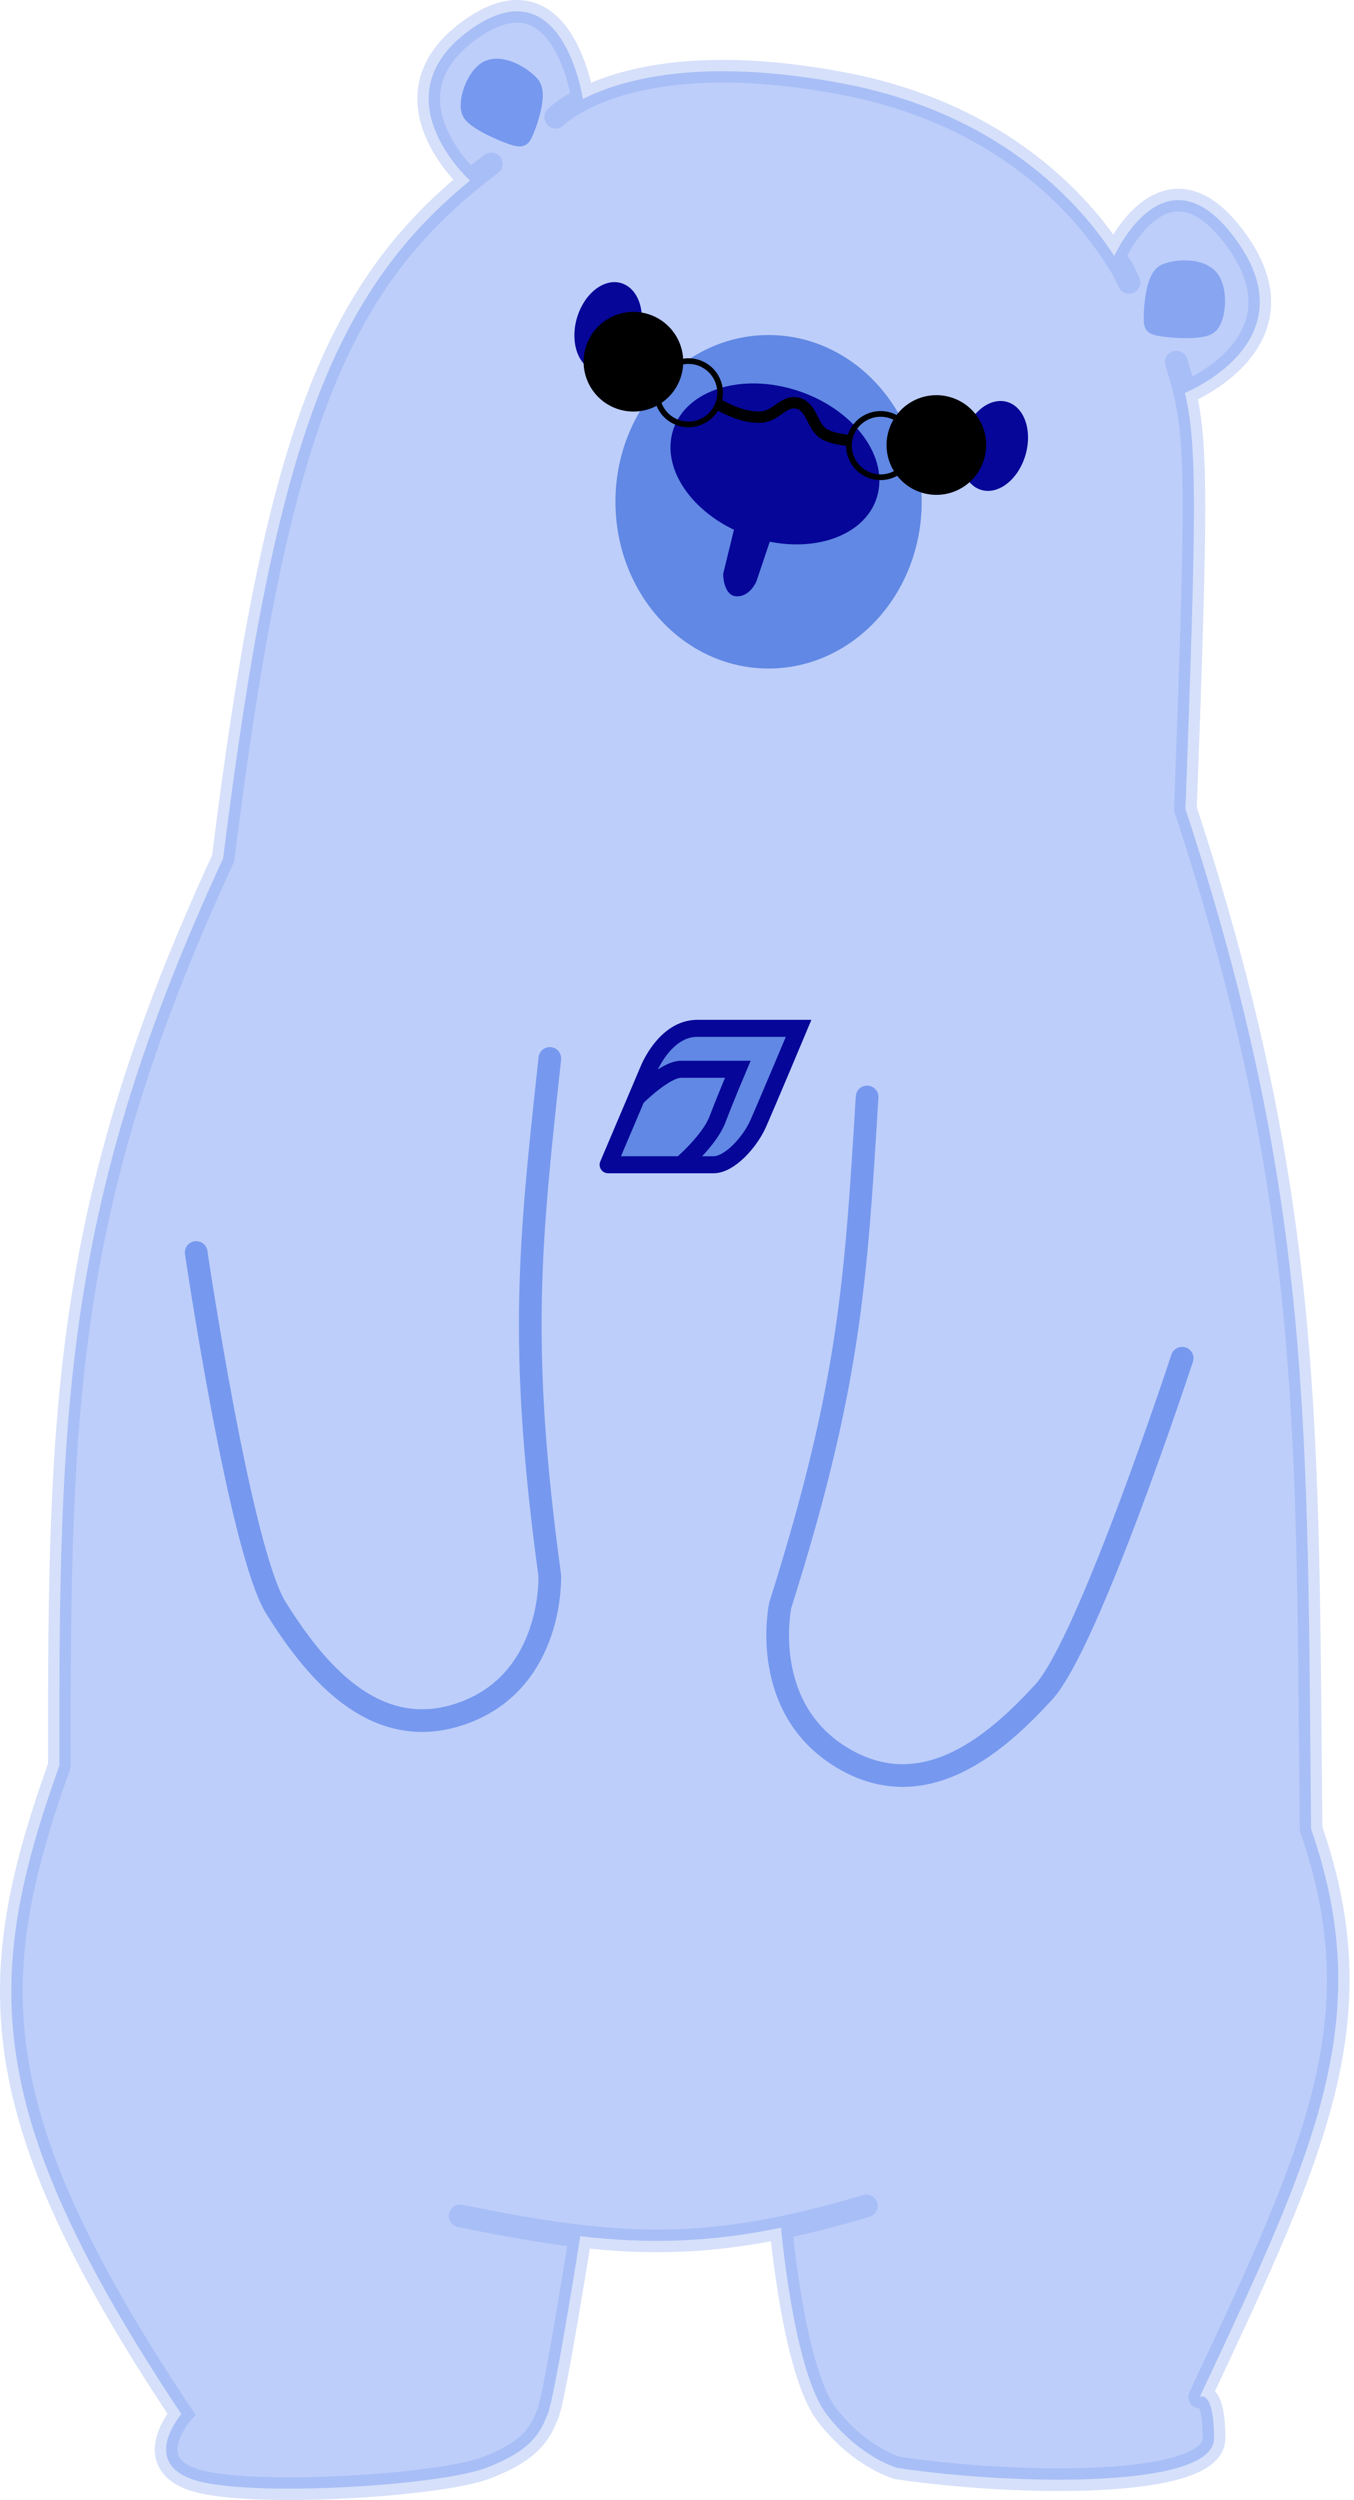 <svg width="239" height="441" viewBox="0 0 239 441" fill="none" xmlns="http://www.w3.org/2000/svg">
<path d="M102.431 394.468C102.431 394.468 97.966 422.758 96.676 425.854L96.65 425.917C95.369 428.994 94.03 432.209 85.749 435.354C77.411 438.52 43.91 440.561 34.279 437.465C24.648 434.369 32.016 425.854 32.016 425.854C-3.441 372.619 -3.032 349.187 10.484 311.438C10.359 247.517 11.452 211.825 39.387 151.423C48.265 80.374 57.972 52.311 82.965 31.848C82.965 31.848 66.541 17.093 82.965 5.271C99.336 -6.513 102.858 17.321 102.88 17.472C109.493 14.103 123.59 9.916 148.983 14.77C177.461 20.215 191.409 36.954 196.685 45.169C196.685 45.169 205.755 24.762 218.428 42.636C231.101 60.509 209.154 69.305 209.154 69.305C211.328 78.566 211.193 89.982 209.246 142.698C231.917 211.675 230.727 252.549 231.425 322.626C243.091 356.153 232.223 379.286 212.053 422.223L211.768 422.829C211.768 422.829 214.29 421.351 214.29 430.147C214.29 438.943 179.836 438.518 158.423 435.354C158.423 435.354 151.699 433.524 145.879 425.854C140.06 418.184 137.861 392.974 137.861 392.974C125.163 395.576 114.544 395.866 102.431 394.468Z" fill="#BDCEFA"/>
<path d="M81.625 388.923C80.543 388.701 79.486 389.398 79.263 390.48C79.041 391.562 79.738 392.619 80.82 392.841L81.222 390.882L81.625 388.923ZM153.502 391.039C154.561 390.723 155.163 389.609 154.847 388.551C154.531 387.492 153.417 386.89 152.359 387.206L152.931 389.123L153.502 391.039ZM102.431 394.468L102.66 392.481L102.431 394.468ZM85.749 435.354L86.459 437.224L85.749 435.354ZM32.016 425.854L33.529 427.163L34.524 426.012L33.681 424.746L32.016 425.854ZM10.484 311.438L12.367 312.112L12.485 311.783L12.484 311.434L10.484 311.438ZM39.387 151.423L41.203 152.263L41.333 151.98L41.372 151.671L39.387 151.423ZM87.916 30.517C88.801 29.855 88.982 28.602 88.321 27.717C87.66 26.832 86.406 26.651 85.522 27.312L86.719 28.914L87.916 30.517ZM158.423 435.354L157.898 437.284L158.013 437.315L158.131 437.332L158.423 435.354ZM211.768 422.829L209.958 421.978C209.585 422.771 209.772 423.715 210.42 424.306C211.067 424.896 212.023 424.997 212.779 424.554L211.768 422.829ZM231.425 322.626L229.425 322.646L229.428 322.974L229.536 323.283L231.425 322.626ZM209.246 142.698L207.248 142.624L207.234 142.982L207.346 143.322L209.246 142.698ZM209.543 63.304C209.221 62.247 208.104 61.652 207.047 61.973C205.991 62.295 205.395 63.413 205.717 64.469L207.63 63.887L209.543 63.304ZM82.965 31.848L84.232 33.395L82.965 31.848ZM100.897 17.735C101.042 18.831 102.048 19.601 103.143 19.456C104.238 19.311 105.008 18.306 104.863 17.211L102.88 17.473L100.897 17.735ZM96.647 19.301C95.885 20.101 95.916 21.367 96.715 22.129C97.515 22.891 98.781 22.861 99.543 22.061L98.095 20.681L96.647 19.301ZM148.983 14.77L149.358 12.806L148.983 14.77ZM197.489 50.686C197.971 51.68 199.168 52.095 200.161 51.613C201.155 51.131 201.57 49.934 201.088 48.94L199.289 49.813L197.489 50.686ZM196.685 45.169L195.002 46.25L196.685 45.169ZM209.154 69.305L207.207 69.762L209.154 69.305ZM96.65 425.917L94.804 425.148L96.65 425.917ZM212.053 422.223L210.243 421.372L212.053 422.223ZM81.222 390.882L80.82 392.841C88.702 394.459 95.655 395.699 102.202 396.455L102.431 394.468L102.66 392.481C96.281 391.744 89.457 390.531 81.625 388.923L81.222 390.882ZM102.431 394.468C100.456 394.156 100.455 394.156 100.455 394.156C100.455 394.156 100.455 394.157 100.455 394.157C100.455 394.158 100.455 394.159 100.455 394.161C100.454 394.164 100.453 394.169 100.452 394.176C100.45 394.189 100.447 394.21 100.443 394.236C100.434 394.29 100.422 394.369 100.405 394.473C100.372 394.68 100.324 394.985 100.262 395.374C100.137 396.152 99.958 397.267 99.739 398.616C99.301 401.313 98.704 404.94 98.066 408.662C97.428 412.387 96.752 416.197 96.156 419.262C95.858 420.797 95.583 422.131 95.344 423.169C95.093 424.267 94.915 424.881 94.83 425.085L96.676 425.854L98.522 426.623C98.76 426.054 99.004 425.106 99.243 424.064C99.496 422.963 99.781 421.579 100.083 420.025C100.687 416.916 101.369 413.072 102.009 409.338C102.649 405.6 103.248 401.961 103.687 399.257C103.907 397.905 104.087 396.786 104.212 396.005C104.274 395.615 104.323 395.308 104.356 395.1C104.372 394.996 104.385 394.916 104.394 394.862C104.398 394.835 104.401 394.814 104.403 394.801C104.404 394.794 104.405 394.788 104.406 394.785C104.406 394.783 104.406 394.782 104.406 394.781C104.406 394.78 104.407 394.78 104.407 394.78C104.407 394.78 104.407 394.78 102.431 394.468ZM85.749 435.354L85.039 433.484C83.192 434.186 79.74 434.885 75.282 435.472C70.882 436.052 65.667 436.503 60.401 436.76C55.134 437.018 49.846 437.08 45.296 436.888C40.688 436.694 37.022 436.246 34.891 435.561L34.279 437.465L33.667 439.369C36.352 440.232 40.485 440.689 45.128 440.885C49.828 441.082 55.242 441.017 60.596 440.755C65.952 440.494 71.278 440.034 75.805 439.438C80.275 438.849 84.137 438.105 86.459 437.224L85.749 435.354ZM34.279 437.465L34.891 435.561C32.798 434.888 31.966 434.034 31.624 433.397C31.276 432.751 31.231 431.953 31.475 430.99C31.721 430.02 32.22 429.063 32.701 428.309C32.936 427.941 33.152 427.643 33.307 427.441C33.384 427.34 33.445 427.264 33.484 427.217C33.504 427.193 33.517 427.176 33.525 427.167C33.529 427.163 33.531 427.16 33.532 427.159C33.532 427.159 33.532 427.159 33.531 427.16C33.531 427.16 33.531 427.16 33.53 427.161C33.53 427.161 33.53 427.162 33.529 427.162C33.529 427.162 33.529 427.163 32.016 425.854C30.504 424.546 30.503 424.546 30.503 424.547C30.502 424.547 30.502 424.548 30.501 424.548C30.5 424.55 30.499 424.551 30.498 424.552C30.496 424.555 30.493 424.558 30.49 424.562C30.483 424.569 30.475 424.579 30.465 424.591C30.446 424.614 30.42 424.645 30.387 424.685C30.323 424.763 30.235 424.873 30.13 425.011C29.919 425.287 29.635 425.678 29.329 426.157C28.73 427.096 27.99 428.461 27.598 430.007C27.204 431.56 27.122 433.471 28.101 435.292C29.086 437.123 30.945 438.494 33.667 439.369L34.279 437.465ZM32.016 425.854L33.681 424.746C16.006 398.209 7.436 379.334 4.862 362.536C2.297 345.795 5.649 330.876 12.367 312.112L10.484 311.438L8.601 310.763C1.803 329.749 -1.807 345.421 0.908 363.142C3.615 380.805 12.569 400.264 30.352 426.963L32.016 425.854ZM10.484 311.438L12.484 311.434C12.359 247.606 13.452 212.265 41.203 152.263L39.387 151.423L37.572 150.584C9.453 211.384 8.359 247.428 8.484 311.442L10.484 311.438ZM102.431 394.468L102.202 396.455C114.512 397.876 125.345 397.58 138.263 394.933L137.861 392.974L137.46 391.014C124.982 393.571 114.577 393.857 102.66 392.481L102.431 394.468ZM137.861 392.974L138.263 394.933C143.012 393.96 148.033 392.671 153.502 391.039L152.931 389.123L152.359 387.206C146.978 388.812 142.072 390.069 137.46 391.014L137.861 392.974ZM137.861 392.974C135.869 393.148 135.869 393.148 135.869 393.148C135.869 393.148 135.869 393.149 135.869 393.149C135.869 393.151 135.869 393.152 135.869 393.154C135.87 393.157 135.87 393.162 135.871 393.169C135.872 393.182 135.874 393.202 135.876 393.227C135.881 393.277 135.887 393.35 135.896 393.446C135.914 393.637 135.941 393.917 135.977 394.274C136.05 394.989 136.16 396.015 136.31 397.27C136.61 399.778 137.072 403.207 137.718 406.884C138.364 410.555 139.2 414.508 140.254 418.051C141.293 421.542 142.604 424.846 144.286 427.063L145.879 425.854L147.473 424.645C146.245 423.028 145.098 420.304 144.088 416.91C143.094 413.57 142.289 409.782 141.658 406.191C141.027 402.607 140.576 399.254 140.282 396.795C140.135 395.567 140.027 394.564 139.957 393.87C139.922 393.523 139.896 393.254 139.879 393.072C139.87 392.981 139.864 392.912 139.86 392.866C139.858 392.843 139.856 392.826 139.855 392.815C139.855 392.81 139.854 392.806 139.854 392.803C139.854 392.802 139.854 392.801 139.854 392.8C139.854 392.8 139.854 392.8 139.854 392.8C139.854 392.8 139.854 392.8 137.861 392.974ZM145.879 425.854L144.286 427.063C147.377 431.137 150.722 433.677 153.32 435.204C154.618 435.968 155.73 436.478 156.533 436.803C156.934 436.965 157.259 437.08 157.491 437.158C157.607 437.197 157.701 437.226 157.769 437.246C157.803 437.257 157.831 437.265 157.853 437.271C157.864 437.274 157.873 437.277 157.881 437.279C157.884 437.28 157.888 437.281 157.891 437.282C157.892 437.282 157.894 437.282 157.895 437.283C157.895 437.283 157.896 437.283 157.897 437.283C157.897 437.283 157.898 437.284 158.423 435.354C158.948 433.424 158.949 433.424 158.95 433.424C158.95 433.424 158.951 433.425 158.951 433.425C158.952 433.425 158.953 433.425 158.954 433.425C158.955 433.426 158.956 433.426 158.956 433.426C158.957 433.426 158.957 433.426 158.955 433.426C158.95 433.424 158.94 433.421 158.924 433.417C158.891 433.407 158.834 433.389 158.755 433.363C158.597 433.31 158.351 433.223 158.031 433.094C157.39 432.835 156.458 432.409 155.347 431.756C153.128 430.451 150.201 428.242 147.473 424.645L145.879 425.854ZM158.423 435.354L158.131 437.332C168.945 438.93 183.047 439.838 194.492 439.232C200.194 438.93 205.374 438.247 209.185 437.02C211.083 436.409 212.787 435.618 214.052 434.559C215.355 433.468 216.29 431.994 216.29 430.147H214.29H212.29C212.29 430.499 212.148 430.935 211.483 431.492C210.78 432.081 209.625 432.676 207.959 433.212C204.641 434.28 199.869 434.942 194.281 435.238C183.146 435.827 169.315 434.941 158.716 433.375L158.423 435.354ZM214.29 430.147H216.29C216.29 427.865 216.127 426.156 215.851 424.872C215.58 423.61 215.166 422.603 214.543 421.882C213.854 421.085 212.987 420.731 212.153 420.735C211.778 420.737 211.465 420.81 211.238 420.887C211.123 420.925 211.025 420.967 210.946 421.004C210.906 421.023 210.871 421.041 210.839 421.057C210.823 421.066 210.809 421.074 210.795 421.081C210.788 421.085 210.781 421.089 210.775 421.092C210.772 421.094 210.769 421.096 210.766 421.098C210.764 421.099 210.762 421.1 210.761 421.1C210.759 421.102 210.757 421.103 211.768 422.829C212.779 424.554 212.777 424.555 212.775 424.557C212.774 424.557 212.772 424.558 212.77 424.559C212.768 424.561 212.765 424.562 212.762 424.564C212.756 424.567 212.75 424.571 212.745 424.574C212.734 424.58 212.722 424.586 212.712 424.592C212.69 424.603 212.668 424.614 212.647 424.624C212.604 424.644 212.561 424.662 212.515 424.678C212.426 424.707 212.31 424.734 212.171 424.735C211.81 424.737 211.573 424.564 211.515 424.496C211.512 424.493 211.57 424.559 211.655 424.757C211.74 424.955 211.843 425.261 211.941 425.713C212.137 426.626 212.29 428.03 212.29 430.147H214.29ZM231.425 322.626L233.425 322.606C232.727 252.551 233.927 211.384 211.146 142.073L209.246 142.698L207.346 143.322C229.908 211.967 228.727 252.547 229.425 322.646L231.425 322.626ZM39.387 151.423L41.372 151.671C50.254 80.594 59.917 53.304 84.232 33.395L82.965 31.848L81.698 30.3C56.028 51.319 46.277 80.155 37.403 151.175L39.387 151.423ZM82.965 31.848L84.232 33.395C85.422 32.421 86.65 31.462 87.916 30.517L86.719 28.914L85.522 27.312C84.211 28.291 82.936 29.286 81.698 30.3L82.965 31.848ZM82.965 31.848C84.301 30.36 84.302 30.361 84.302 30.361C84.303 30.361 84.303 30.362 84.303 30.362C84.304 30.362 84.304 30.362 84.304 30.362C84.303 30.362 84.302 30.361 84.3 30.359C84.296 30.355 84.288 30.348 84.276 30.337C84.253 30.316 84.215 30.28 84.165 30.233C84.064 30.136 83.912 29.988 83.721 29.793C83.338 29.401 82.802 28.823 82.203 28.091C80.996 26.616 79.589 24.581 78.665 22.254C77.743 19.935 77.337 17.424 77.975 14.901C78.607 12.402 80.327 9.634 84.133 6.894L82.965 5.271L81.796 3.648C77.391 6.819 75.005 10.328 74.097 13.921C73.195 17.489 73.816 20.884 74.947 23.731C76.076 26.571 77.748 28.963 79.107 30.624C79.792 31.461 80.41 32.127 80.861 32.589C81.087 32.82 81.272 33.001 81.404 33.126C81.469 33.189 81.522 33.239 81.56 33.274C81.579 33.291 81.594 33.305 81.606 33.316C81.612 33.321 81.616 33.325 81.62 33.328C81.622 33.33 81.623 33.331 81.625 33.333C81.626 33.333 81.626 33.334 81.627 33.334C81.627 33.335 81.628 33.336 82.965 31.848ZM148.983 14.77L148.607 16.735C176.392 22.047 189.925 38.344 195.002 46.25L196.685 45.169L198.368 44.088C192.894 35.564 178.53 18.383 149.358 12.806L148.983 14.77ZM196.685 45.169L195.002 46.25C195.965 47.749 196.168 48.028 196.368 48.385C196.569 48.743 196.705 49.07 197.489 50.686L199.289 49.813L201.088 48.94C200.393 47.507 200.135 46.924 199.857 46.429C199.579 45.934 199.22 45.415 198.368 44.088L196.685 45.169ZM196.685 45.169C198.512 45.981 198.512 45.982 198.512 45.983C198.512 45.983 198.512 45.983 198.511 45.983C198.511 45.984 198.511 45.984 198.511 45.984C198.512 45.983 198.512 45.981 198.514 45.979C198.516 45.973 198.521 45.963 198.527 45.948C198.541 45.919 198.563 45.871 198.593 45.808C198.654 45.682 198.748 45.492 198.873 45.252C199.123 44.771 199.497 44.097 199.983 43.34C200.972 41.799 202.348 40.033 203.998 38.804C205.621 37.596 207.352 37.011 209.239 37.441C211.196 37.887 213.769 39.523 216.797 43.792L218.428 42.636L220.06 41.479C216.75 36.812 213.438 34.296 210.129 33.541C206.751 32.771 203.839 33.936 201.61 35.596C199.408 37.234 197.725 39.452 196.617 41.18C196.054 42.056 195.621 42.837 195.326 43.402C195.178 43.685 195.065 43.916 194.986 44.08C194.947 44.162 194.916 44.227 194.895 44.274C194.884 44.297 194.876 44.316 194.869 44.33C194.866 44.337 194.864 44.342 194.862 44.347C194.861 44.349 194.86 44.351 194.859 44.353C194.859 44.353 194.858 44.354 194.858 44.355C194.858 44.356 194.857 44.357 196.685 45.169ZM209.246 142.698L211.245 142.771C212.218 116.425 212.74 100.352 212.745 89.707C212.751 79.053 212.241 73.702 211.102 68.848L209.154 69.305L207.207 69.762C208.241 74.168 208.751 79.156 208.745 89.704C208.74 100.261 208.221 116.254 207.248 142.624L209.246 142.698ZM209.154 69.305L211.102 68.848C210.878 67.894 210.483 66.494 210.155 65.365C209.989 64.794 209.836 64.279 209.725 63.908C209.669 63.722 209.624 63.572 209.593 63.468C209.577 63.415 209.565 63.375 209.556 63.347C209.552 63.333 209.549 63.323 209.547 63.316C209.545 63.312 209.545 63.309 209.544 63.307C209.544 63.306 209.543 63.306 209.543 63.305C209.543 63.305 209.543 63.304 209.543 63.304C209.543 63.304 209.543 63.304 209.543 63.304C209.543 63.304 209.543 63.304 207.63 63.887C205.717 64.469 205.717 64.469 205.717 64.469C205.717 64.469 205.717 64.469 205.717 64.469C205.717 64.469 205.717 64.469 205.717 64.47C205.717 64.47 205.717 64.471 205.717 64.471C205.718 64.473 205.718 64.475 205.719 64.479C205.721 64.485 205.724 64.495 205.728 64.508C205.736 64.535 205.748 64.574 205.764 64.624C205.794 64.725 205.838 64.872 205.893 65.055C206.002 65.419 206.151 65.923 206.314 66.482C206.643 67.615 207.011 68.923 207.207 69.762L209.154 69.305ZM218.428 42.636L216.797 43.792C219.757 47.967 220.561 51.409 220.332 54.179C220.102 56.968 218.801 59.354 217.043 61.351C215.278 63.356 213.12 64.889 211.365 65.931C210.494 66.448 209.74 66.834 209.209 67.088C208.944 67.215 208.736 67.308 208.598 67.368C208.529 67.399 208.478 67.42 208.446 67.434C208.43 67.44 208.419 67.445 208.413 67.447C208.41 67.448 208.408 67.449 208.408 67.449C208.408 67.449 208.408 67.449 208.408 67.449C208.408 67.449 208.409 67.449 208.409 67.449C208.41 67.449 208.41 67.448 209.154 69.305C209.899 71.161 209.899 71.161 209.9 71.16C209.901 71.16 209.902 71.16 209.903 71.159C209.905 71.159 209.907 71.158 209.909 71.157C209.914 71.155 209.92 71.153 209.928 71.149C209.943 71.143 209.963 71.135 209.988 71.124C210.038 71.103 210.109 71.073 210.198 71.035C210.375 70.957 210.626 70.844 210.936 70.696C211.556 70.399 212.418 69.958 213.407 69.371C215.37 68.205 217.907 66.422 220.045 63.994C222.189 61.558 223.998 58.394 224.319 54.507C224.641 50.601 223.436 46.241 220.06 41.479L218.428 42.636ZM96.676 425.854L94.83 425.085L94.804 425.148L96.65 425.917L98.496 426.686L98.522 426.623L96.676 425.854ZM96.65 425.917L94.804 425.148C94.166 426.679 93.63 427.935 92.387 429.219C91.129 430.52 89.012 431.975 85.039 433.484L85.749 435.354L86.459 437.224C90.766 435.588 93.46 433.863 95.262 432.001C97.079 430.122 97.853 428.232 98.496 426.686L96.65 425.917ZM82.965 5.271L84.133 6.894C87.957 4.142 90.669 3.724 92.55 4.138C94.466 4.56 96.059 5.96 97.377 7.986C98.688 10.002 99.575 12.413 100.137 14.392C100.695 16.353 100.904 17.779 100.901 17.762L102.88 17.472L104.859 17.182C104.846 17.091 103.918 10.707 100.73 5.805C99.118 3.327 96.76 0.969 93.41 0.231C90.026 -0.514 86.158 0.508 81.796 3.648L82.965 5.271ZM102.88 17.472L103.788 19.254C109.94 16.12 123.572 11.949 148.607 16.735L148.983 14.77L149.358 12.806C123.608 7.883 109.047 12.086 101.972 15.69L102.88 17.472ZM231.425 322.626L229.536 323.283C240.894 355.924 230.475 378.304 210.243 421.372L212.053 422.223L213.863 423.073C233.971 380.269 245.288 356.382 233.314 321.969L231.425 322.626ZM212.053 422.223L210.242 421.372L209.958 421.978L211.768 422.829L213.578 423.679L213.863 423.073L212.053 422.223ZM98.095 20.681C99.543 22.061 99.543 22.061 99.542 22.062C99.542 22.062 99.542 22.062 99.541 22.063C99.541 22.063 99.54 22.064 99.54 22.064C99.539 22.065 99.538 22.066 99.537 22.067C99.536 22.068 99.535 22.07 99.534 22.07C99.532 22.072 99.532 22.072 99.533 22.071C99.536 22.069 99.543 22.061 99.557 22.048C99.584 22.022 99.633 21.974 99.707 21.909C99.853 21.777 100.094 21.572 100.437 21.312C101.123 20.793 102.219 20.054 103.788 19.254L102.88 17.472L101.972 15.69C100.185 16.601 98.889 17.466 98.021 18.124C97.588 18.452 97.262 18.729 97.035 18.932C96.922 19.033 96.834 19.117 96.769 19.179C96.737 19.21 96.711 19.236 96.691 19.257C96.681 19.267 96.672 19.276 96.665 19.283C96.661 19.287 96.658 19.291 96.655 19.294C96.654 19.295 96.652 19.296 96.651 19.298C96.65 19.298 96.65 19.299 96.649 19.3C96.649 19.3 96.648 19.3 96.648 19.3C96.648 19.301 96.647 19.301 98.095 20.681ZM211.768 422.829L213.578 423.679C213.674 423.476 213.768 423.275 213.863 423.073L212.053 422.223L210.243 421.372C210.148 421.573 210.053 421.776 209.958 421.978L211.768 422.829ZM102.88 17.472L100.901 17.762C100.901 17.758 100.9 17.753 100.899 17.749C100.899 17.747 100.899 17.745 100.898 17.742C100.898 17.741 100.898 17.74 100.898 17.739C100.898 17.738 100.898 17.738 100.898 17.737C100.898 17.737 100.898 17.737 100.898 17.736C100.898 17.736 100.898 17.736 100.897 17.736C100.897 17.736 100.897 17.736 100.897 17.736C100.897 17.736 100.897 17.736 100.897 17.736C100.897 17.736 100.897 17.735 100.897 17.735C100.897 17.735 100.897 17.735 102.88 17.473C104.863 17.211 104.863 17.211 104.863 17.211C104.863 17.211 104.863 17.211 104.863 17.211C104.863 17.21 104.863 17.21 104.863 17.21C104.863 17.21 104.863 17.21 104.863 17.21C104.863 17.21 104.863 17.21 104.863 17.21C104.863 17.209 104.863 17.209 104.863 17.209C104.863 17.208 104.862 17.208 104.862 17.207C104.862 17.206 104.862 17.205 104.862 17.204C104.862 17.201 104.861 17.199 104.861 17.197C104.86 17.192 104.86 17.187 104.859 17.182L102.88 17.472ZM96.676 425.854L94.83 425.085C94.821 425.106 94.813 425.127 94.804 425.148L96.65 425.917L98.496 426.686C98.505 426.665 98.514 426.644 98.522 426.623L96.676 425.854Z" fill="#7698EF" fill-opacity="0.3"/>
<path d="M153.056 193.503C151.064 226.065 150.03 244.269 137.732 283.15C137.732 283.15 133.853 301.112 148.595 310.031C163.337 318.949 176.27 307.146 184.222 298.49C192.175 289.835 208.664 239.593 208.664 239.593" stroke="#7698EF" stroke-width="4" stroke-linecap="round"/>
<path d="M97.054 186.709C93.535 219.118 91.489 237.22 97.038 277.895C97.038 277.895 97.83 296.326 81.837 302.156C65.843 307.987 55.114 293.806 48.752 283.713C42.391 273.619 34.632 220.941 34.632 220.941" stroke="#7698EF" stroke-width="4" stroke-linecap="round"/>
<path d="M213.19 56.99C214.419 55.794 214.742 51.079 213.19 49.32C211.638 47.561 207.953 47.702 205.948 48.476C203.944 49.25 203.75 56.499 203.944 56.99C204.138 57.481 211.961 58.186 213.19 56.99Z" fill="#88A5F2" stroke="#88A5F2" stroke-width="4" stroke-linecap="round"/>
<path d="M83.459 19.51C82.817 17.857 84.376 13.444 86.469 12.575C88.563 11.706 91.84 13.546 93.349 15.178C94.857 16.81 92.187 23.454 91.819 23.808C91.451 24.162 84.1 21.162 83.459 19.51Z" fill="#7698EF" stroke="#7698EF" stroke-width="4" stroke-linecap="round"/>
<ellipse cx="5.759" cy="8.078" rx="5.759" ry="8.078" transform="matrix(0.92 0.391 -0.338 0.941 172.934 68.812)" fill="#060698"/>
<ellipse cx="5.759" cy="8.078" rx="5.759" ry="8.078" transform="matrix(0.92 0.391 -0.338 0.941 104.78 47.843)" fill="#060698"/>
<ellipse cx="135.663" cy="88.515" rx="27.028" ry="29.413" fill="#6088E4"/>
<path d="M154.928 87.208C153.113 94.464 143.52 97.94 133.501 94.972C123.482 92.004 116.831 83.716 118.646 76.461C120.46 69.205 130.054 65.729 140.073 68.697C150.092 71.665 156.743 79.953 154.928 87.208Z" fill="#060698"/>
<path d="M127.645 101.251L130.037 91.47L136.374 94.074L133.529 102.518C133.529 102.518 132.43 105.262 130.037 105.192C127.645 105.121 127.645 101.251 127.645 101.251Z" fill="#060698"/>
<path d="M133.81 198.247C132.379 201.455 128.803 205.466 125.941 205.466H120.218H107.341L112.349 193.674L114.495 188.621C114.495 188.621 117.356 181.401 123.079 181.401H140.964C140.964 181.401 135.241 195.038 133.81 198.247Z" fill="#6088E4"/>
<path d="M107.341 205.466C107.341 205.466 114.655 205.466 120.218 205.466M107.341 205.466H120.218M107.341 205.466L112.349 193.674M120.218 205.466C122.815 205.466 125.03 205.466 125.941 205.466C128.803 205.466 132.379 201.455 133.81 198.247C135.241 195.038 140.964 181.401 140.964 181.401C140.964 181.401 128.803 181.401 123.079 181.401C117.356 181.401 114.495 188.621 114.495 188.621L112.349 193.674M120.218 205.466C120.218 205.466 125.226 201.215 126.656 197.445C128.087 193.674 130.233 188.621 130.233 188.621C130.233 188.621 123.079 188.621 120.218 188.621C117.356 188.621 112.349 193.674 112.349 193.674" stroke="#060698" stroke-width="3" stroke-linecap="round"/>
<path d="M127.215 71.55C127.215 71.55 131.111 73.892 134.528 73.559C137.157 73.303 138.545 70.326 141.041 71.19C143.342 71.986 143.392 75.306 145.475 76.567C146.831 77.388 149.388 77.642 149.388 77.642" stroke="black" stroke-width="2" stroke-linecap="round"/>
<circle cx="165.283" cy="78.501" r="8.792" transform="rotate(15.364 165.283 78.501)" fill="black"/>
<circle cx="111.808" cy="63.807" r="8.792" transform="rotate(15.364 111.808 63.807)" fill="black"/>
<circle cx="121.525" cy="69.283" r="5.587" transform="rotate(15.364 121.525 69.283)" stroke="black"/>
<circle cx="155.437" cy="78.601" r="5.587" transform="rotate(15.364 155.437 78.601)" stroke="black"/>
</svg>
